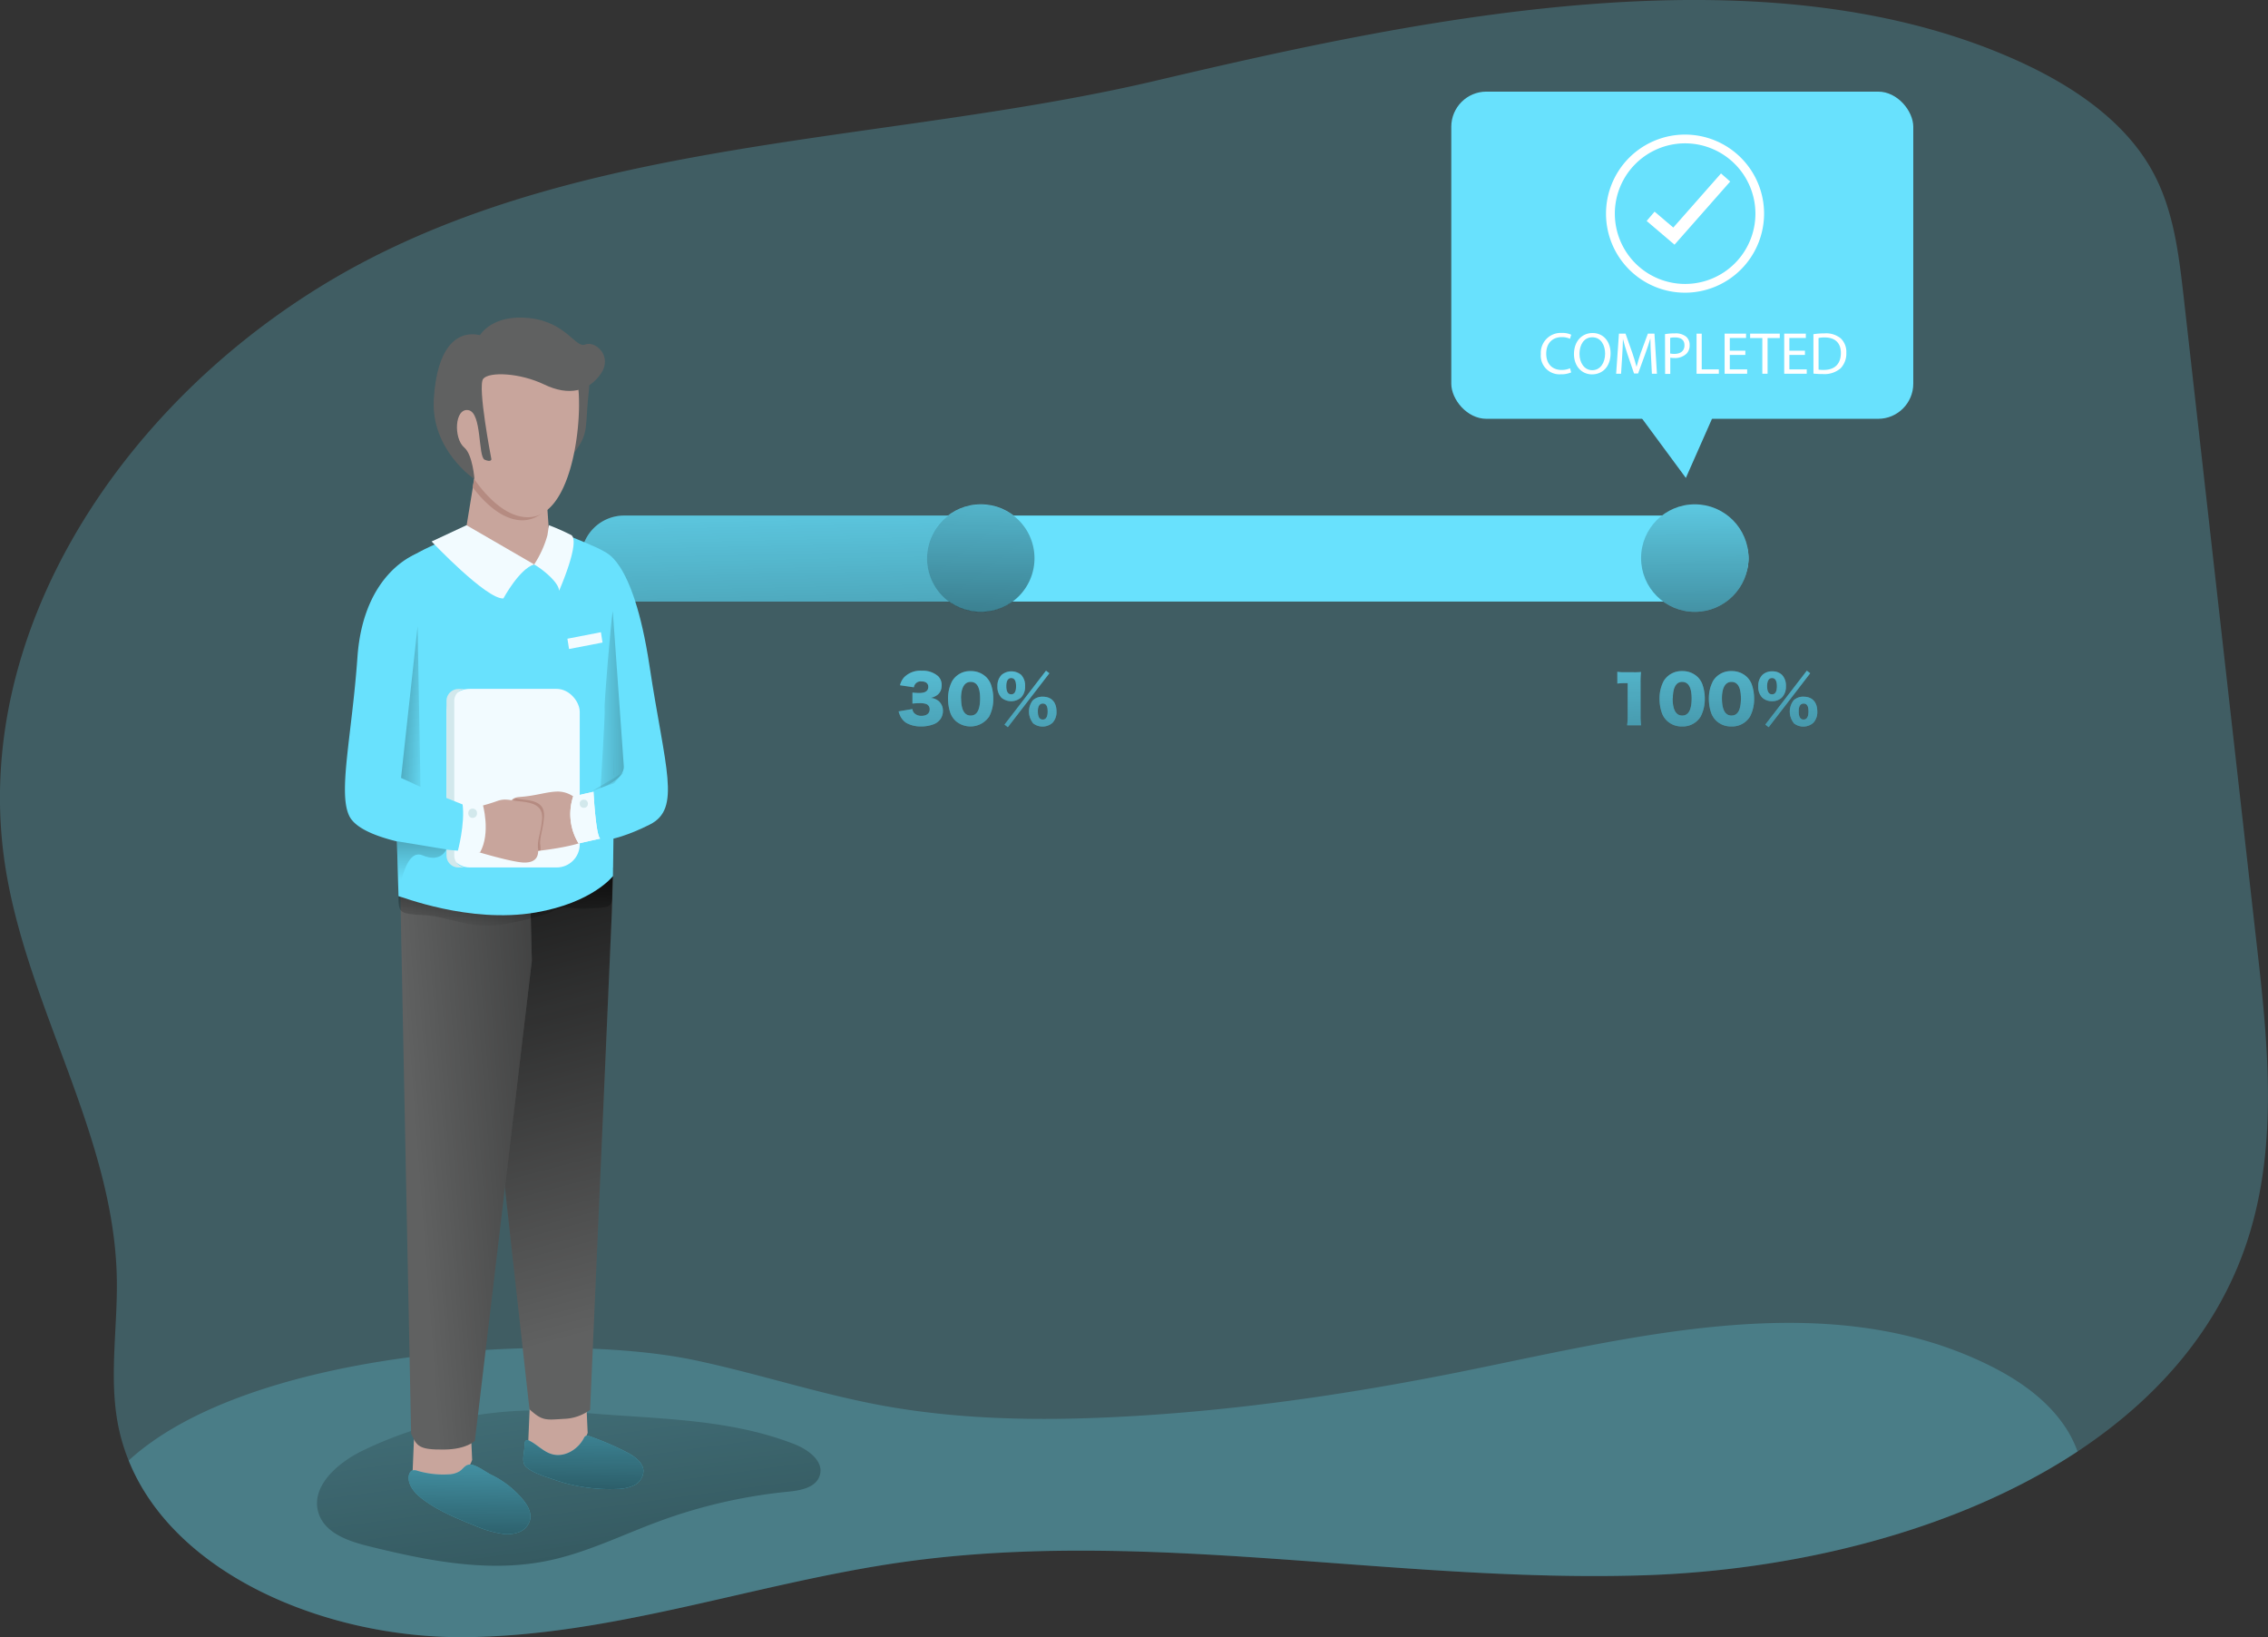 <svg id="Layer_1" data-name="Layer 1" xmlns="http://www.w3.org/2000/svg" xmlns:xlink="http://www.w3.org/1999/xlink" viewBox="0 0 557.59 402.4"><rect x="0" y="0" width="557.59" height="402.4" fill="#333333" stroke="none"/><defs><linearGradient id="linear-gradient" x1="134.99" y1="350.47" x2="172.29" y2="624.01" gradientUnits="userSpaceOnUse"><stop offset="0" stop-color="#010101" stop-opacity="0"/><stop offset="0.95" stop-color="#010101"/></linearGradient><linearGradient id="linear-gradient-2" x1="416.58" y1="111.75" x2="417.02" y2="227.97" xlink:href="#linear-gradient"/><linearGradient id="linear-gradient-3" x1="402.56" y1="180.28" x2="405.95" y2="311.4" xlink:href="#linear-gradient"/><linearGradient id="linear-gradient-4" x1="415.45" y1="179.94" x2="418.84" y2="311.06" xlink:href="#linear-gradient"/><linearGradient id="linear-gradient-5" x1="427.57" y1="179.63" x2="430.96" y2="310.75" xlink:href="#linear-gradient"/><linearGradient id="linear-gradient-6" x1="441.41" y1="179.27" x2="444.8" y2="310.39" xlink:href="#linear-gradient"/><linearGradient id="linear-gradient-7" x1="228.39" y1="184.78" x2="231.78" y2="315.9" xlink:href="#linear-gradient"/><linearGradient id="linear-gradient-8" x1="240.64" y1="184.46" x2="244.04" y2="315.59" xlink:href="#linear-gradient"/><linearGradient id="linear-gradient-9" x1="254.49" y1="184.11" x2="257.88" y2="315.23" xlink:href="#linear-gradient"/><linearGradient id="linear-gradient-10" x1="190.12" y1="145.64" x2="194.05" y2="329.52" xlink:href="#linear-gradient"/><linearGradient id="linear-gradient-11" x1="244.61" y1="141.11" x2="242.07" y2="264.04" xlink:href="#linear-gradient"/><linearGradient id="linear-gradient-12" x1="155.07" y1="366.52" x2="112.68" y2="206.01" xlink:href="#linear-gradient"/><linearGradient id="linear-gradient-13" x1="105.16" y1="327.34" x2="215.93" y2="318.86" xlink:href="#linear-gradient"/><linearGradient id="linear-gradient-14" x1="126.88" y1="269.05" x2="127.31" y2="243.4" xlink:href="#linear-gradient"/><linearGradient id="linear-gradient-15" x1="147.43" y1="212.52" x2="187.27" y2="212.38" xlink:href="#linear-gradient"/><linearGradient id="linear-gradient-16" x1="106" y1="173.85" x2="76.54" y2="172.15" xlink:href="#linear-gradient"/><linearGradient id="linear-gradient-17" x1="106.41" y1="256.86" x2="106.41" y2="216.79" xlink:href="#linear-gradient"/><linearGradient id="linear-gradient-18" x1="148.79" y1="187.62" x2="159.6" y2="249.72" xlink:href="#linear-gradient"/><linearGradient id="linear-gradient-19" x1="118.69" y1="371.2" x2="117.42" y2="456.83" xlink:href="#linear-gradient"/><linearGradient id="linear-gradient-20" x1="146.8" y1="358.97" x2="145.53" y2="444.59" xlink:href="#linear-gradient"/></defs><title>Complete task 2</title><path d="M554.42,347.92c-7.44,20.68-22.16,37-40.92,49.41-29.78,19.63-69.73,29.29-106.95,30.44-60.73,1.86-121.82-11.74-181.89-3.25-36.31,5.14-71.45,18.27-108.16,18.45-33.54.15-70.78-15.23-82.14-43.42a47.42,47.42,0,0,1-2.52-8.34c-2.44-12-.12-24.44-.4-36.73C30.69,319.82,9.58,288.33,4.1,254c-9.51-59.37,31.35-119,87.56-148.8C150.5,74.1,222.25,75.57,286.77,60.43c65.22-15.36,151-33.72,214-4,12.7,6,24.66,14.43,31.13,26.2,5.21,9.45,6.47,20.29,7.68,30.86q8.94,79.26,17.88,158.47C560.38,297.36,563.15,323.68,554.42,347.92Z" transform="translate(-2.73 -40.57)" fill="#68e1fd" opacity="0.24" style="isolation:isolate"/><path d="M513.5,397.33c-29.78,19.63-69.73,29.29-106.95,30.44-60.73,1.86-121.82-11.74-181.89-3.25-36.31,5.14-71.45,18.27-108.16,18.45-33.54.15-70.78-15.23-82.14-43.42,29.81-27.36,105.27-31.73,138.87-24.72,15.33,3.2,30.23,8.16,45.62,11.06,19.42,3.64,39.35,3.94,59.1,2.92,28.88-1.48,57.57-5.7,85.91-11.48,42.54-8.67,88.67-20.44,127.63-1.32,7.44,3.64,14.51,8.52,19.06,15.42A28.3,28.3,0,0,1,513.5,397.33Z" transform="translate(-2.73 -40.57)" fill="#68e1fd" opacity="0.24" style="isolation:isolate"/><path d="M92,397.06c-6.27,3-13.16,9-10.89,15.6,1.65,4.8,7.29,6.72,12.21,7.94,14.38,3.56,29.39,6.57,43.91,3.62,9.59-1.94,18.45-6.39,27.64-9.77a128,128,0,0,1,31.61-7.24c3.09-.3,6.88-1,7.79-4,1.1-3.53-2.92-6.4-6.36-7.73-16.95-6.59-35.5-6.09-53.29-7.82A99.77,99.77,0,0,0,92,397.06Z" transform="translate(-2.73 -40.57)" fill="url(#linear-gradient)"/><path d="M432.6,177.86A10.6,10.6,0,0,1,422,188.43H156.16a10.59,10.59,0,0,1-10.57-10.57,10.58,10.58,0,0,1,10.57-10.57H422A10.57,10.57,0,0,1,432.6,177.86Z" transform="translate(-2.73 -40.57)" fill="#68e1fd"/><circle cx="241.14" cy="137.17" r="13.21" fill="#68e1fd"/><circle cx="416.67" cy="137.17" r="13.21" fill="#68e1fd"/><circle cx="416.67" cy="137.17" r="13.21" fill="url(#linear-gradient-2)"/><rect x="356.8" y="22.52" width="113.58" height="80.42" rx="8.64" fill="#68e1fd"/><polygon points="400.82 98.98 414.47 117.47 422.84 98.54 400.82 98.98" fill="#68e1fd"/><path d="M417,112.51a19.43,19.43,0,1,1,19.43-19.43A19.45,19.45,0,0,1,417,112.51Zm0-36.71A17.28,17.28,0,1,0,434.3,93.08,17.3,17.3,0,0,0,417,75.8Z" transform="translate(-2.73 -40.57)" fill="#fff"/><polygon points="411.68 60.14 404.83 54.31 406.78 52.02 411.38 55.93 423.11 42.63 425.37 44.62 411.68 60.14" fill="#fff"/><path d="M389,132.11a6.36,6.36,0,0,1-2.6.46,4.6,4.6,0,0,1-4.86-5,4.9,4.9,0,0,1,5.14-5.17,5.22,5.22,0,0,1,2.34.44l-.31,1a4.69,4.69,0,0,0-2-.41c-2.3,0-3.84,1.48-3.84,4.07,0,2.41,1.39,4,3.79,4a5.22,5.22,0,0,0,2.07-.41Z" transform="translate(-2.73 -40.57)" fill="#fff"/><path d="M398.69,127.4c0,3.39-2.06,5.19-4.57,5.19s-4.43-2-4.43-5c0-3.13,1.95-5.17,4.58-5.17S398.69,124.48,398.69,127.4Zm-7.64.16c0,2.11,1.14,4,3.14,4s3.16-1.86,3.16-4.09c0-2-1-4-3.14-4S391.05,125.4,391.05,127.56Z" transform="translate(-2.73 -40.57)" fill="#fff"/><path d="M408.63,128.1c-.07-1.37-.16-3-.14-4.25h-.05c-.33,1.15-.74,2.38-1.24,3.74l-1.74,4.78h-1l-1.6-4.69c-.46-1.39-.86-2.66-1.13-3.83h0c0,1.23-.11,2.88-.19,4.35l-.27,4.23h-1.21l.69-9.85h1.62l1.68,4.76c.41,1.21.74,2.3,1,3.32h.05c.25-1,.59-2.08,1-3.32l1.76-4.76h1.62l.61,9.85h-1.24Z" transform="translate(-2.73 -40.57)" fill="#fff"/><path d="M412.07,122.7a13.84,13.84,0,0,1,2.44-.19,4.09,4.09,0,0,1,2.76.81,2.66,2.66,0,0,1,.86,2.06,2.88,2.88,0,0,1-.76,2.11,4.1,4.1,0,0,1-3,1.08,4.5,4.5,0,0,1-1-.09v4h-1.27Zm1.27,4.75a4.45,4.45,0,0,0,1.05.1c1.53,0,2.47-.75,2.47-2.11s-.92-1.93-2.32-1.93a5.12,5.12,0,0,0-1.2.11Z" transform="translate(-2.73 -40.57)" fill="#fff"/><path d="M419.83,122.58h1.27v8.78h4.21v1.07h-5.48Z" transform="translate(-2.73 -40.57)" fill="#fff"/><path d="M431.82,127.81H428v3.55h4.27v1.07h-5.54v-9.85H432v1.07H428v3.11h3.83Z" transform="translate(-2.73 -40.57)" fill="#fff"/><path d="M436,123.66h-3v-1.08h7.29v1.08h-3v8.77H436Z" transform="translate(-2.73 -40.57)" fill="#fff"/><path d="M446.48,127.81h-3.83v3.55h4.27v1.07h-5.54v-9.85h5.32v1.07h-4.05v3.11h3.83Z" transform="translate(-2.73 -40.57)" fill="#fff"/><path d="M448.56,122.71a18,18,0,0,1,2.71-.2,5.68,5.68,0,0,1,4,1.22,4.58,4.58,0,0,1,1.38,3.54,5.21,5.21,0,0,1-1.41,3.83,6.07,6.07,0,0,1-4.36,1.41,21.67,21.67,0,0,1-2.31-.11Zm1.27,8.71a8,8,0,0,0,1.29.07c2.72,0,4.19-1.52,4.19-4.18,0-2.32-1.3-3.8-4-3.8a6.74,6.74,0,0,0-1.49.14Z" transform="translate(-2.73 -40.57)" fill="#fff"/><path d="M400.35,205.69a10.54,10.54,0,0,0,1.88.11h2a16.23,16.23,0,0,0,1.94-.06,23.73,23.73,0,0,0-.11,2.52v8.21a16.94,16.94,0,0,0,.13,2.36h-3.42a18.52,18.52,0,0,0,.13-2.36v-8h-.63a16.21,16.21,0,0,0-1.91.11Z" transform="translate(-2.73 -40.57)" fill="#68e1fd"/><path d="M412.49,217.66a4.82,4.82,0,0,1-1.14-1.74,10.34,10.34,0,0,1-.62-3.59,9.25,9.25,0,0,1,1-4.34,5.12,5.12,0,0,1,4.56-2.47,5.34,5.34,0,0,1,3.81,1.45,5,5,0,0,1,1.14,1.74,10.37,10.37,0,0,1,.61,3.61,9.3,9.3,0,0,1-1,4.35,5.13,5.13,0,0,1-4.58,2.45A5.2,5.2,0,0,1,412.49,217.66Zm1.46-5.45c0,2.8.8,4.24,2.35,4.24s2.32-1.41,2.32-4.2-.82-4.08-2.34-4.08S414,209.65,414,212.21Z" transform="translate(-2.73 -40.57)" fill="#68e1fd"/><path d="M424.61,217.66a5.09,5.09,0,0,1-1.14-1.74,10.57,10.57,0,0,1-.61-3.59,9.13,9.13,0,0,1,1-4.34,5.1,5.1,0,0,1,4.56-2.47,5.3,5.3,0,0,1,3.8,1.45,5.07,5.07,0,0,1,1.15,1.74,10.37,10.37,0,0,1,.61,3.61,9.17,9.17,0,0,1-1,4.35,5.12,5.12,0,0,1-4.57,2.45A5.2,5.2,0,0,1,424.61,217.66Zm1.46-5.45c0,2.8.8,4.24,2.35,4.24s2.32-1.41,2.32-4.2-.81-4.08-2.33-4.08S426.07,209.65,426.07,212.21Z" transform="translate(-2.73 -40.57)" fill="#68e1fd"/><path d="M435.94,212a3.76,3.76,0,0,1-.94-2.75,3.81,3.81,0,0,1,1-2.78,3.41,3.41,0,0,1,2.43-.89,3.36,3.36,0,0,1,2.43.89,3.81,3.81,0,0,1,.94,2.76,3.77,3.77,0,0,1-1,2.79,3.36,3.36,0,0,1-2.41.89A3.4,3.4,0,0,1,435.94,212Zm11-6.58.83.63-10.21,13.25-.82-.63Zm-9.76,3.81c0,1.31.41,2,1.21,2s1.19-.67,1.19-2-.41-2-1.19-2S437.18,207.91,437.18,209.2Zm6.52,9a4.5,4.5,0,0,1,0-5.53,3.4,3.4,0,0,1,2.44-.89c2.13,0,3.37,1.34,3.37,3.65a3.8,3.8,0,0,1-1,2.79,3.74,3.74,0,0,1-4.87,0Zm1.24-2.8c0,1.34.4,2,1.2,2s1.21-.67,1.21-2-.41-1.93-1.19-1.93S444.94,214.12,444.94,215.39Z" transform="translate(-2.73 -40.57)" fill="#68e1fd"/><path d="M227.05,214.85a1.73,1.73,0,0,0,.44,1,2.44,2.44,0,0,0,1.8.67c1.23,0,2-.61,2-1.57a1.35,1.35,0,0,0-.84-1.34,4.39,4.39,0,0,0-1.46-.21,18,18,0,0,0-1.93.1v-2.7a14.38,14.38,0,0,0,1.66.1c1.49,0,2.23-.5,2.23-1.51,0-.84-.6-1.33-1.63-1.33a1.68,1.68,0,0,0-1.91,1.44L224,209a4.5,4.5,0,0,1,1.05-2,5.59,5.59,0,0,1,4.31-1.57,5.7,5.7,0,0,1,4,1.33,3,3,0,0,1,.88,2.23c0,1.66-.89,2.69-2.69,3.11a3.61,3.61,0,0,1,2,.83,3.12,3.12,0,0,1,1,2.32,3.5,3.5,0,0,1-.63,2.09,3.81,3.81,0,0,1-1.47,1.17,8.35,8.35,0,0,1-3.26.61,7.18,7.18,0,0,1-3.65-.87,4.24,4.24,0,0,1-1.61-2,4.73,4.73,0,0,1-.27-.83Z" transform="translate(-2.73 -40.57)" fill="#68e1fd"/><path d="M237.57,217.66a5,5,0,0,1-1.15-1.74,10.57,10.57,0,0,1-.61-3.59,9.13,9.13,0,0,1,1-4.34,5.1,5.1,0,0,1,4.56-2.47,5.3,5.3,0,0,1,3.8,1.45,5.07,5.07,0,0,1,1.15,1.74,10.37,10.37,0,0,1,.61,3.61,9.17,9.17,0,0,1-1,4.35,5.56,5.56,0,0,1-8.36,1Zm1.45-5.45c0,2.8.8,4.24,2.35,4.24s2.32-1.41,2.32-4.2-.81-4.08-2.33-4.08S239,209.65,239,212.21Z" transform="translate(-2.73 -40.57)" fill="#68e1fd"/><path d="M248.89,212a3.76,3.76,0,0,1-.94-2.75,3.81,3.81,0,0,1,1-2.78,3.76,3.76,0,0,1,4.86,0,3.81,3.81,0,0,1,.94,2.76,3.77,3.77,0,0,1-1,2.79,3.73,3.73,0,0,1-4.86,0Zm11-6.58.83.63-10.21,13.25-.82-.63Zm-9.76,3.81c0,1.31.41,2,1.21,2s1.19-.67,1.19-2-.41-2-1.19-2S250.13,207.91,250.13,209.2Zm6.52,9a4.52,4.52,0,0,1,0-5.53,3.44,3.44,0,0,1,2.45-.89c2.13,0,3.37,1.34,3.37,3.65a3.8,3.8,0,0,1-1,2.79,3.74,3.74,0,0,1-4.87,0Zm1.24-2.8c0,1.34.4,2,1.2,2s1.21-.67,1.21-2-.41-1.93-1.19-1.93S257.89,214.12,257.89,215.39Z" transform="translate(-2.73 -40.57)" fill="#68e1fd"/><path d="M400.35,205.69a10.54,10.54,0,0,0,1.88.11h2a16.23,16.23,0,0,0,1.94-.06,23.73,23.73,0,0,0-.11,2.52v8.21a16.94,16.94,0,0,0,.13,2.36h-3.42a18.52,18.52,0,0,0,.13-2.36v-8h-.63a16.21,16.21,0,0,0-1.91.11Z" transform="translate(-2.73 -40.57)" fill="url(#linear-gradient-3)"/><path d="M412.49,217.66a4.82,4.82,0,0,1-1.14-1.74,10.34,10.34,0,0,1-.62-3.59,9.25,9.25,0,0,1,1-4.34,5.12,5.12,0,0,1,4.56-2.47,5.34,5.34,0,0,1,3.81,1.45,5,5,0,0,1,1.14,1.74,10.37,10.37,0,0,1,.61,3.61,9.3,9.3,0,0,1-1,4.35,5.13,5.13,0,0,1-4.58,2.45A5.2,5.2,0,0,1,412.49,217.66Zm1.46-5.45c0,2.8.8,4.24,2.35,4.24s2.32-1.41,2.32-4.2-.82-4.08-2.34-4.08S414,209.65,414,212.21Z" transform="translate(-2.73 -40.57)" fill="url(#linear-gradient-4)"/><path d="M424.61,217.66a5.09,5.09,0,0,1-1.14-1.74,10.57,10.57,0,0,1-.61-3.59,9.13,9.13,0,0,1,1-4.34,5.1,5.1,0,0,1,4.56-2.47,5.3,5.3,0,0,1,3.8,1.45,5.07,5.07,0,0,1,1.15,1.74,10.37,10.37,0,0,1,.61,3.61,9.17,9.17,0,0,1-1,4.35,5.12,5.12,0,0,1-4.57,2.45A5.2,5.2,0,0,1,424.61,217.66Zm1.46-5.45c0,2.8.8,4.24,2.35,4.24s2.32-1.41,2.32-4.2-.81-4.08-2.33-4.08S426.07,209.65,426.07,212.21Z" transform="translate(-2.73 -40.57)" fill="url(#linear-gradient-5)"/><path d="M435.94,212a3.76,3.76,0,0,1-.94-2.75,3.81,3.81,0,0,1,1-2.78,3.41,3.41,0,0,1,2.43-.89,3.36,3.36,0,0,1,2.43.89,3.81,3.81,0,0,1,.94,2.76,3.77,3.77,0,0,1-1,2.79,3.36,3.36,0,0,1-2.41.89A3.4,3.4,0,0,1,435.94,212Zm11-6.58.83.63-10.21,13.25-.82-.63Zm-9.76,3.81c0,1.31.41,2,1.21,2s1.19-.67,1.19-2-.41-2-1.19-2S437.18,207.91,437.18,209.2Zm6.52,9a4.5,4.5,0,0,1,0-5.53,3.4,3.4,0,0,1,2.44-.89c2.13,0,3.37,1.34,3.37,3.65a3.8,3.8,0,0,1-1,2.79,3.74,3.74,0,0,1-4.87,0Zm1.24-2.8c0,1.34.4,2,1.2,2s1.21-.67,1.21-2-.41-1.93-1.19-1.93S444.94,214.12,444.94,215.39Z" transform="translate(-2.73 -40.57)" fill="url(#linear-gradient-6)"/><path d="M227.05,214.85a1.73,1.73,0,0,0,.44,1,2.44,2.44,0,0,0,1.8.67c1.23,0,2-.61,2-1.57a1.35,1.35,0,0,0-.84-1.34,4.39,4.39,0,0,0-1.46-.21,18,18,0,0,0-1.93.1v-2.7a14.38,14.38,0,0,0,1.66.1c1.49,0,2.23-.5,2.23-1.51,0-.84-.6-1.33-1.63-1.33a1.68,1.68,0,0,0-1.91,1.44L224,209a4.5,4.5,0,0,1,1.05-2,5.59,5.59,0,0,1,4.31-1.57,5.7,5.7,0,0,1,4,1.33,3,3,0,0,1,.88,2.23c0,1.66-.89,2.69-2.69,3.11a3.61,3.61,0,0,1,2,.83,3.12,3.12,0,0,1,1,2.32,3.5,3.5,0,0,1-.63,2.09,3.81,3.81,0,0,1-1.47,1.17,8.35,8.35,0,0,1-3.26.61,7.18,7.18,0,0,1-3.65-.87,4.24,4.24,0,0,1-1.61-2,4.73,4.73,0,0,1-.27-.83Z" transform="translate(-2.73 -40.57)" fill="url(#linear-gradient-7)"/><path d="M237.57,217.66a5,5,0,0,1-1.15-1.74,10.57,10.57,0,0,1-.61-3.59,9.13,9.13,0,0,1,1-4.34,5.1,5.1,0,0,1,4.56-2.47,5.3,5.3,0,0,1,3.8,1.45,5.07,5.07,0,0,1,1.15,1.74,10.37,10.37,0,0,1,.61,3.61,9.17,9.17,0,0,1-1,4.35,5.56,5.56,0,0,1-8.36,1Zm1.45-5.45c0,2.8.8,4.24,2.35,4.24s2.32-1.41,2.32-4.2-.81-4.08-2.33-4.08S239,209.65,239,212.21Z" transform="translate(-2.73 -40.57)" fill="url(#linear-gradient-8)"/><path d="M248.89,212a3.76,3.76,0,0,1-.94-2.75,3.81,3.81,0,0,1,1-2.78,3.76,3.76,0,0,1,4.86,0,3.81,3.81,0,0,1,.94,2.76,3.77,3.77,0,0,1-1,2.79,3.73,3.73,0,0,1-4.86,0Zm11-6.58.83.63-10.21,13.25-.82-.63Zm-9.76,3.81c0,1.31.41,2,1.21,2s1.19-.67,1.19-2-.41-2-1.19-2S250.13,207.91,250.13,209.2Zm6.52,9a4.52,4.52,0,0,1,0-5.53,3.44,3.44,0,0,1,2.45-.89c2.13,0,3.37,1.34,3.37,3.65a3.8,3.8,0,0,1-1,2.79,3.74,3.74,0,0,1-4.87,0Zm1.24-2.8c0,1.34.4,2,1.2,2s1.21-.67,1.21-2-.41-1.93-1.19-1.93S257.89,214.12,257.89,215.39Z" transform="translate(-2.73 -40.57)" fill="url(#linear-gradient-9)"/><path d="M236.13,188.43h-80a10.59,10.59,0,0,1-10.57-10.57,10.58,10.58,0,0,1,10.57-10.57H235.8a13.17,13.17,0,0,0,.33,21.14Z" transform="translate(-2.73 -40.57)" fill="url(#linear-gradient-10)"/><path d="M257.06,177.74A13.21,13.21,0,0,1,243.87,191a13.05,13.05,0,0,1-7.74-2.52,13.17,13.17,0,0,1-.33-21.14,13,13,0,0,1,8.07-2.77A13.21,13.21,0,0,1,257.06,177.74Z" transform="translate(-2.73 -40.57)" fill="url(#linear-gradient-11)"/><path d="M146.88,385.45l.33,7.3a9.74,9.74,0,0,1-6.51,6,9.43,9.43,0,0,1-8.19-1.69l.52-12.22" transform="translate(-2.73 -40.57)" fill="#c8a59c"/><path d="M118.48,392.11l.33,7.3a9.73,9.73,0,0,1-6.51,6,9.41,9.41,0,0,1-8.19-1.68l.51-12.23" transform="translate(-2.73 -40.57)" fill="#c8a59c"/><path d="M153.14,265.09l-5.33,122a11.43,11.43,0,0,1-6.41,2.22c-4.47.26-5.28.58-8.5-2.35L118.8,259.78l34.62-3.9Z" transform="translate(-2.73 -40.57)" fill="#606161"/><path d="M153.14,265.09l-5.33,122a11.43,11.43,0,0,1-6.41,2.22c-4.47.26-5.28.58-8.5-2.35L118.8,259.78l34.62-3.9Z" transform="translate(-2.73 -40.57)" fill="url(#linear-gradient-12)"/><path d="M133.48,276.71l-14,118s-2,2.07-7.48,2.14c-6.24.08-6.8-.77-8.2-3.92L101.1,257.59l32.05,5.46Z" transform="translate(-2.73 -40.57)" fill="#606161"/><path d="M133.48,276.71l-14,118s-2,2.07-7.48,2.14c-6.24.08-6.8-.77-8.2-3.92L101.1,257.59l32.05,5.46Z" transform="translate(-2.73 -40.57)" fill="url(#linear-gradient-13)"/><path d="M137.88,264.92a73.33,73.33,0,0,1-13.46,3.15c-6,.62-12.41-2.31-17.19-2.55-6.35-.33-6.52-.53-6.52-4.67,0-2.08,52.74-7.07,52.74-7.07s-.24,3.81-.23,7.33c0,2.65-1.13,2.5-5.93,2.77S141.61,262.7,137.88,264.92Z" transform="translate(-2.73 -40.57)" fill="url(#linear-gradient-14)"/><path d="M117.07,171.78s-8.85,2.29-15.16,6.89c-3.9,2.84-1.2,82.18-1.2,82.18.38-.06,17.33,6.81,33.72,4,14-2.4,19-8.95,19-8.95s1.26-76.13-1.45-79.26c-1.22-1.4-14.49-6.3-14.49-6.3S131.68,179,117.07,171.78Z" transform="translate(-2.73 -40.57)" fill="#68e1fd"/><rect x="109.77" y="169.32" width="32.76" height="43.89" rx="5.67" fill="#f2fbff"/><path d="M114.41,250.85v-38a2.93,2.93,0,0,1,2.93-2.93h-1.91a2.93,2.93,0,0,0-2.93,2.93v38a2.93,2.93,0,0,0,2.93,2.93h1.91A2.93,2.93,0,0,1,114.41,250.85Z" transform="translate(-2.73 -40.57)" fill="#d2e8ec"/><path d="M145,137a21.07,21.07,0,0,0-1.52-6.74h0s5-2.56,4,6.64.11,10-3.63,15l-.81-2C144,145.18,145.39,142.88,145,137Z" transform="translate(-2.73 -40.57)" fill="#606161"/><path d="M120,154.15l-2.89,17.63s6.48,9.49,14.67,8.08,6.16-5.25,6.16-5.25l-1.06-14.89S129.44,161,120,154.15Z" transform="translate(-2.73 -40.57)" fill="#c8a59c"/><path d="M118.94,160.34l1-6.19c9.48,6.88,14.38,3.95,14.38,3.95l2.29,8a7.67,7.67,0,0,1-4.87,2.33C127.22,168.77,122.63,165.22,118.94,160.34Z" transform="translate(-2.73 -40.57)" fill="#b58b81"/><path d="M117.41,169.66l-8.57,4s13.53,14.29,17.65,14c0,0,3.89-7.23,7.55-8.37Z" transform="translate(-2.73 -40.57)" fill="#f2fbff"/><path d="M151,176.13s7.29.81,11.41,28.1c3.82,25.27,7.88,35.06.09,39-10.77,5.41-15.26,3.91-15.26,3.91s-3.69-7.53-1.57-12.66c0,0,2.69-1,7.9-3.39l-.16-19.3S141,172.25,151,176.13Z" transform="translate(-2.73 -40.57)" fill="#68e1fd"/><path d="M137.32,172.11a25.53,25.53,0,0,1-3.28,7.22c.8.31,6.05,4,6.14,6.45,0,0,5.21-11.8,3.06-13.66a54.91,54.91,0,0,0-5.55-2.46Z" transform="translate(-2.73 -40.57)" fill="#f2fbff"/><path d="M105.4,176.58s-13.28,4.29-14.79,25.49c-1.36,19.27-4.82,33.35-2,39.07,3.66,7.46,29.26,8.7,29.26,8.7a27.35,27.35,0,0,0-.46-11.17l-14-5.59S105.63,179.89,105.4,176.58Z" transform="translate(-2.73 -40.57)" fill="#68e1fd"/><path d="M153.38,190.75l2.71,38.13c.24,3.34-5.71,5.37-5.71,5.37s1.17-18.61,1-19.5S152.9,193.48,153.38,190.75Z" transform="translate(-2.73 -40.57)" fill="url(#linear-gradient-15)"/><path d="M112.54,141.31c.7,9.79,10.73,27.07,20.51,26.37S145.66,146.75,145,137s-6.19-15.32-16-14.63A17.76,17.76,0,0,0,112.54,141.31Z" transform="translate(-2.73 -40.57)" fill="#c8a59c"/><path d="M120.74,122.93s3-5.19,12.15-4.18,11.31,7.49,13.73,6.49,6.84,2.83,3.83,7.19-7.9,5.54-13.91,2.65-13.5-3.19-15-1.42,2,19.78,2,19.78,0,.83-1.66.12-.61-11.59-4-12.18-3.69,6.93-1,9.2c2.08,1.76,2.5,7.78,2.5,7.78s-10.75-7.19-10-19.69S114.84,121.69,120.74,122.93Z" transform="translate(-2.73 -40.57)" fill="#606161"/><path d="M144.63,237.12a6.85,6.85,0,0,0-4.75-2c-2.86.05-5.27,1.05-9.4,1.34s-1.37,4.11-1.18,6.72-.41,5.84.47,6.61,15.68-1.12,17.22-2.89C147.71,246.08,147.22,238.6,144.63,237.12Z" transform="translate(-2.73 -40.57)" fill="#c8a59c"/><path d="M148.64,235.18s.56,10.74,1.65,11.5l-5.31,1.2a13.8,13.8,0,0,1-1.33-11.57Z" transform="translate(-2.73 -40.57)" fill="#f2fbff"/><circle cx="143.53" cy="197.55" r="1.01" fill="#d2e8ec"/><path d="M135.57,248.3c-.24-1.86.64-3.65.9-6.84s-1.8-4-4.82-4.33c-.82-.09-1.47-.2-2-.28-2.81.68-.57,4.09-.41,6.48s-.38,5.72.44,6.47c.34.31,2.92.17,5.92-.22A5,5,0,0,0,135.57,248.3Z" transform="translate(-2.73 -40.57)" fill="#b58b81"/><path d="M148.64,235.18s.56,10.74,1.65,11.5l-5.31,1.2a13.8,13.8,0,0,1-1.33-11.57Z" transform="translate(-2.73 -40.57)" fill="#f2fbff"/><circle cx="143.53" cy="197.55" r="1.01" fill="#d2e8ec"/><polygon points="102.67 153.94 98.6 191.2 103.38 193.41 102.67 153.94" fill="url(#linear-gradient-16)"/><path d="M112.45,249.35l-12.08-2,.34,13.46s1.33-11.93,5.9-10S112.45,249.35,112.45,249.35Z" transform="translate(-2.73 -40.57)" fill="url(#linear-gradient-17)"/><polygon points="153.47 189.75 145.66 194.37 150.97 192.51 153.47 189.75" fill="url(#linear-gradient-18)"/><path d="M137.43,157.58s-.27-.24-2.33-.1a30.28,30.28,0,0,1-7.25-.51c-1.58-.4-2.34-.16-2.19,2s1.84,4,6,4.22c4.65.25,6.6-1.5,7-3.59C138.87,158,138,157.54,137.43,157.58Z" transform="translate(-2.73 -40.57)" fill="#c8a59c"/><path d="M119.53,239a41.72,41.72,0,0,0,5.14-1.44c2.21-.83,2.9-.35,6.15,0s5.46,1.17,5.18,4.42-1.22,5.08-1,7-.35,3.53-3.18,3.6-12.33-2.83-12.33-2.83" transform="translate(-2.73 -40.57)" fill="#c8a59c"/><path d="M116.44,238.12h4.93s2.12,7.11-.64,12l-5.49-.2S117.13,243.05,116.44,238.12Z" transform="translate(-2.73 -40.57)" fill="#f2fbff"/><ellipse cx="116.2" cy="199.89" rx="1.08" ry="1.14" fill="#d2e8ec"/><polygon points="148.13 157.93 139.9 159.52 139.5 156.99 147.74 155.39 148.13 157.93" fill="#f2fbff"/><path d="M123.52,403.06a23.28,23.28,0,0,1,7.64,5.94c1.22,1.45,2.31,3.29,1.89,5.13a4.43,4.43,0,0,1-2.67,3,8,8,0,0,1-4.07.44,27.31,27.31,0,0,1-7-2.08c-4.34-1.72-8.71-3.53-12.47-6.29-1.78-1.31-3.52-3.05-3.67-5.26,0-.85.31-1.89,1.15-2a2.26,2.26,0,0,1,1.06.14,22.42,22.42,0,0,0,7.64.87,5.44,5.44,0,0,0,2.73-.78c.78-.49,1.31-1.53,2.3-1.62C119.51,400.33,122.2,402.42,123.52,403.06Z" transform="translate(-2.73 -40.57)" fill="#68e1fd"/><path d="M131.68,395.81c0-.5.06-1.15.55-1.26a1,1,0,0,1,.68.14c1.87.94,3.35,2.62,5.35,3.25,3.07,1,6.5-1,8-3.87a1.18,1.18,0,0,1,.53-.61,1.1,1.1,0,0,1,.81.09,70.82,70.82,0,0,1,9.74,4.24c1.74,1,3.58,2.44,3.59,4.43a4.1,4.1,0,0,1-2.36,3.44,10.3,10.3,0,0,1-4.26.89A41.5,41.5,0,0,1,139,404.27c-2.11-.74-5.32-1.64-7-3.22C130.79,399.84,131.73,397.45,131.68,395.81Z" transform="translate(-2.73 -40.57)" fill="#68e1fd"/><path d="M123.52,403.06a23.28,23.28,0,0,1,7.64,5.94c1.22,1.45,2.31,3.29,1.89,5.13a4.43,4.43,0,0,1-2.67,3,8,8,0,0,1-4.07.44,27.31,27.31,0,0,1-7-2.08c-4.34-1.72-8.71-3.53-12.47-6.29-1.78-1.31-3.52-3.05-3.67-5.26,0-.85.31-1.89,1.15-2a2.26,2.26,0,0,1,1.06.14,22.42,22.42,0,0,0,7.64.87,5.44,5.44,0,0,0,2.73-.78c.78-.49,1.31-1.53,2.3-1.62C119.51,400.33,122.2,402.42,123.52,403.06Z" transform="translate(-2.73 -40.57)" fill="url(#linear-gradient-19)"/><path d="M131.68,395.81c0-.5.06-1.15.55-1.26a1,1,0,0,1,.68.14c1.87.94,3.35,2.62,5.35,3.25,3.07,1,6.5-1,8-3.87a1.18,1.18,0,0,1,.53-.61,1.1,1.1,0,0,1,.81.09,70.82,70.82,0,0,1,9.74,4.24c1.74,1,3.58,2.44,3.59,4.43a4.1,4.1,0,0,1-2.36,3.44,10.3,10.3,0,0,1-4.26.89A41.5,41.5,0,0,1,139,404.27c-2.11-.74-5.32-1.64-7-3.22C130.79,399.84,131.73,397.45,131.68,395.81Z" transform="translate(-2.73 -40.57)" fill="url(#linear-gradient-20)"/></svg>